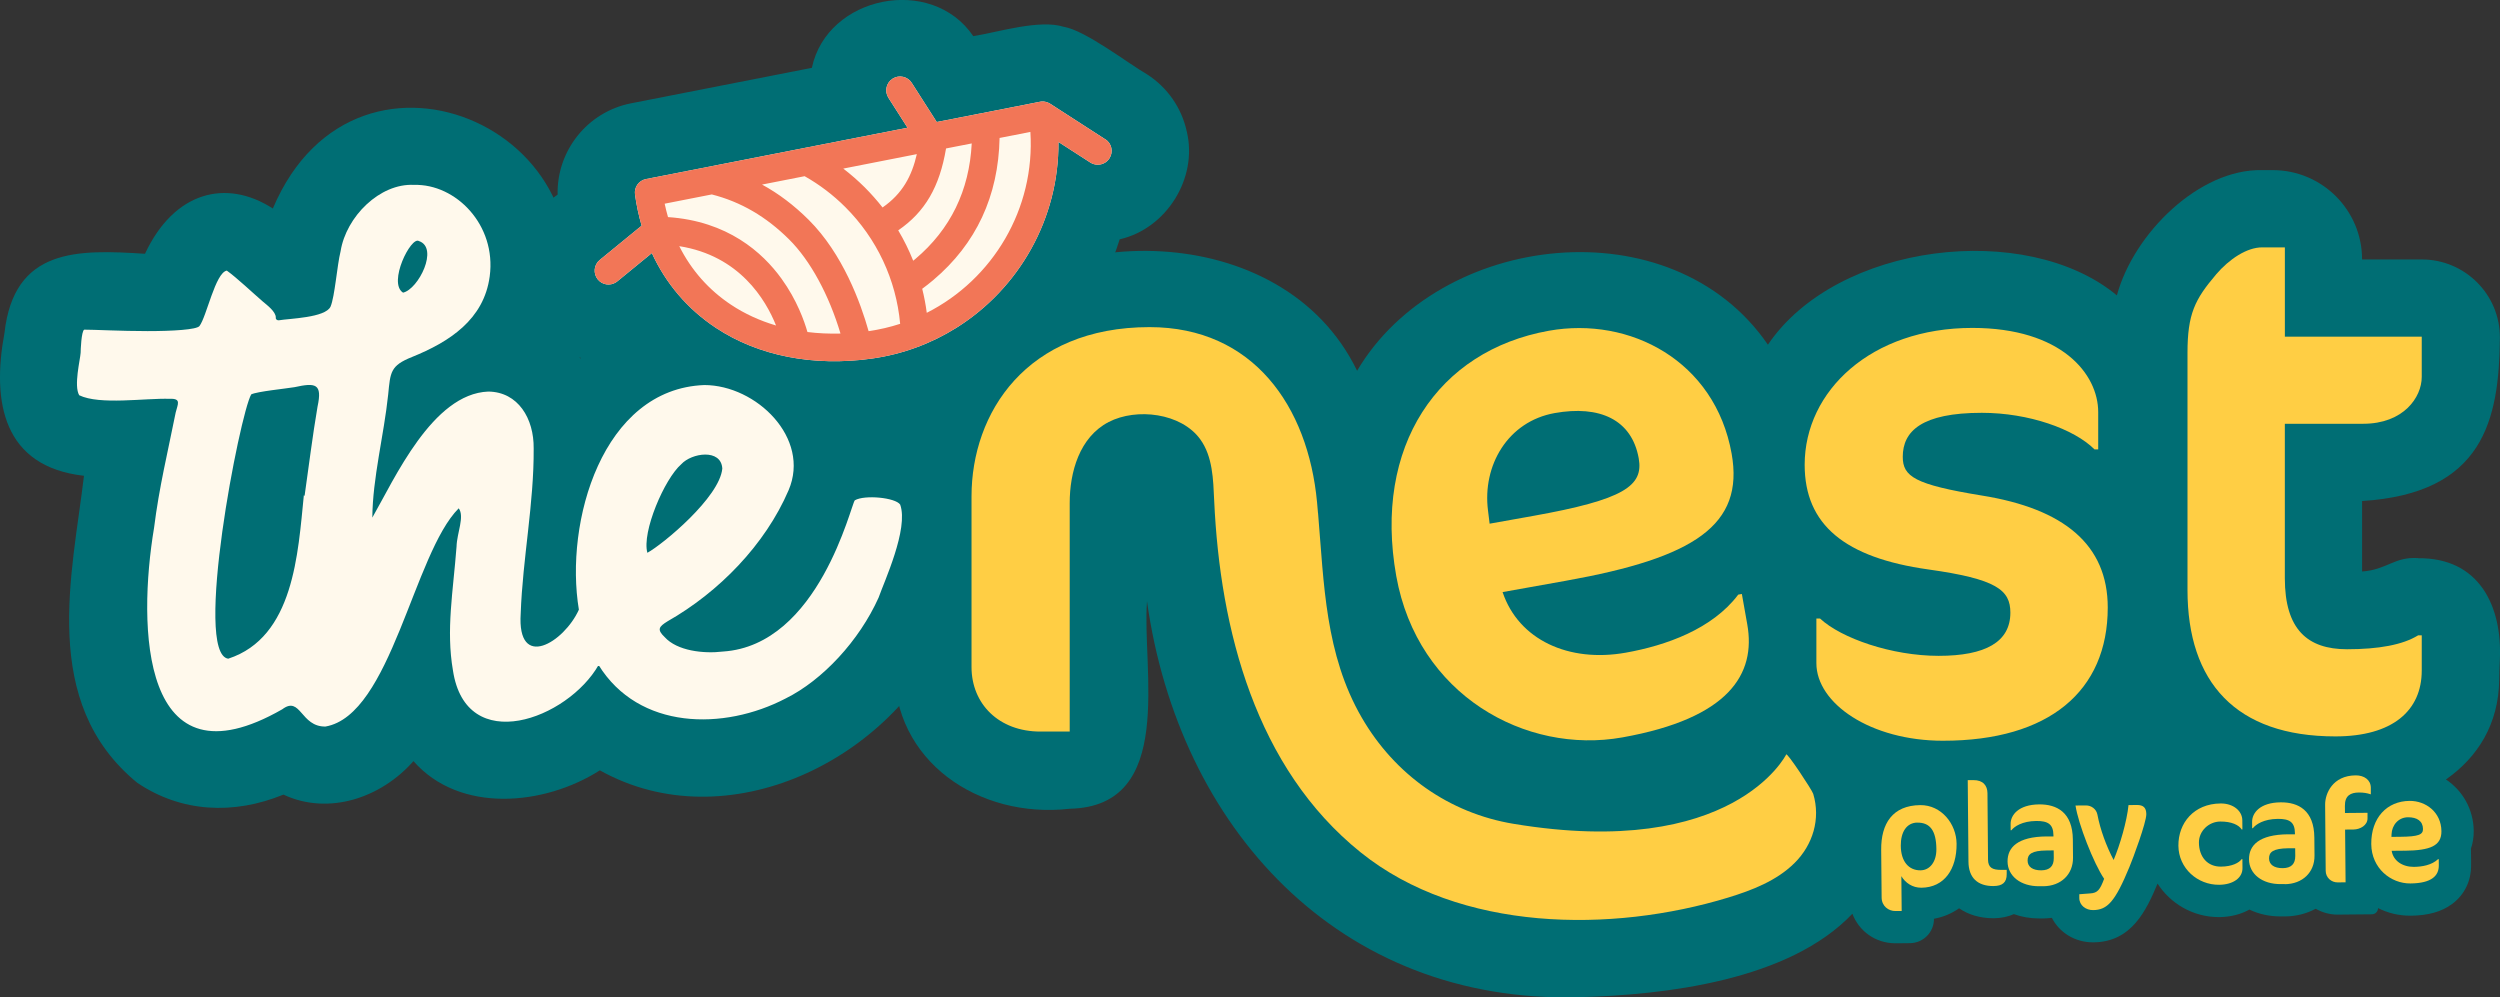 <?xml version="1.0" encoding="UTF-8"?>
<svg xmlns="http://www.w3.org/2000/svg" viewBox="0 0 621.03 247.76">
  <rect x="0" y="0" width="621.03" height="247.76" fill="#333333" stroke="none"/>
  <g>
    <path d="M600.68,138.64c-5.89-.4-7.68,2.88-13.91,3.33v-17.51c30.14-1.9,34.04-20.08,34.23-40.49.1-10.76-8.65-19.52-19.41-19.52h-14.82c0-12.26-9.95-22.2-22.21-22.19-1.11,0-2.01,0-2.61,0-15.59-.36-31.91,15.69-36.09,31.12-22.49-18.68-69.57-13.09-86.69,12.25-23.86-34.81-81.66-28.06-102.05,6.47-18.61-38.42-77.78-37.14-99.27-10.55-20.59,18.96-15.09,58.84-15.67,84.15-.37,23.37,20.95,37.78,43.57,35.2,26.48-.56,17.86-34.79,19.18-51.53,7.84,56,47.46,99.99,107.25,98.34,21.5-.54,52.23-4.14,67.98-20.73,1.61,4.32,5.74,7.34,10.68,7.34h.1s1.53-.01,1.53-.01l2-.02c3.31-.03,5.98-2.74,5.95-6.06h0c2.33-.42,4.42-1.32,6.24-2.6,2.3,1.58,5.18,2.47,8.51,2.47h.16c1.83-.02,3.49-.38,4.95-1.02,1.89.69,3.99,1.07,6.22,1.07h.18s.98,0,.98,0c.7,0,1.38-.07,2.05-.15,1.85,3.63,5.69,6.09,10.23,6.09h.1c9.44-.08,13.12-7.89,15.92-14.6,3.21,4.99,8.84,8.33,15.23,8.33h.16c2.79-.03,5.32-.71,7.43-1.87,2.26,1.09,4.87,1.7,7.71,1.7h.18s.98,0,.98,0c2.81-.02,5.38-.71,7.59-1.91,1.61.92,3.46,1.46,5.44,1.46h.11s1.95-.02,1.95-.02l6.47-.06c.84,0,1.52-.7,1.52-1.54h0c2.39,1.2,5.09,1.89,7.98,1.89h.15c4.3-.04,7.65-.98,10.23-2.88,3.1-2.28,4.79-5.72,4.76-9.68v-1.53s-.04-2.57-.04-2.57c.47-1.35.7-2.82.69-4.38-.05-5.38-2.75-10.04-6.9-12.8,7.88-5.51,13.1-13.75,13.23-24.72.02-1.66.08-3.33.16-4.99.64-13.21-5.02-25.41-20.3-25.25Z" fill="#006e74"/>
    <path d="M294.82,32.72c-1.28-5.91-4.78-10.96-9.86-14.24-4.72-2.72-15.32-10.92-20.7-11.82-6.07-1.92-16.44,1.37-22.49,2.32-10.37-15.3-36.32-10.02-40.09,7.87l-44.9,8.81c-10.91,2.14-18.51,11.83-18.26,22.69-20.85,14.34-5.99,47.25,18.52,40.74,36,36.73,105.73,19.94,121.1-29.64,11.59-2.63,19.45-15.15,16.68-26.74Z" fill="#006e74"/>
    <path d="M239.58,114.7c-4.72-7.33-14.19-10.82-25.1-10.29-9.76-28.83-49.09-37.42-70.26-15.36-1.65-2.04-3.88-4.34-6.94-6.34C157.89,34.14,88.87,1.9,67.78,51.8c-11.67-7.54-24.59-4.13-31.76,11.24-16.86-1.08-32.53-1.46-34.91,19.68-3.23,17.34-.22,33.23,19.75,35.47-2.85,24.3-11.16,56.27,13.23,76.26,10.98,7.41,23.96,8,36.32,2.94,11.13,5.23,24.21.88,32.3-8.32,11.51,13.13,32.6,11.06,46.3,2.29,31.59,17.67,72.87-2.56,86.59-34.74,1.65-2.54,13.29-32.37,3.98-41.91Z" fill="#006e74"/>
    <path d="M274.57,34.61l-13.7-8.84s-.06-.03-.09-.05c-.05-.03-.1-.06-.15-.09-.06-.03-.11-.06-.17-.08-.05-.02-.09-.04-.14-.06-.06-.03-.13-.05-.19-.07-.04-.01-.08-.03-.13-.04-.07-.02-.14-.04-.21-.06-.04,0-.08-.02-.12-.03-.07-.01-.14-.03-.22-.04-.04,0-.08-.01-.12-.02-.07,0-.14-.01-.21-.01-.04,0-.09,0-.13,0-.07,0-.13,0-.2,0-.05,0-.1,0-.14.01-.06,0-.13.02-.19.03-.04,0-.08,0-.12.02l-25.64,5.03-6.21-9.72c-1.02-1.6-3.16-2.07-4.75-1.05-1.6,1.02-2.07,3.15-1.05,4.75l4.75,7.44-64.96,12.75c-1.8.35-3,2.05-2.74,3.86.38,2.68.93,5.26,1.65,7.72l-10.41,8.52c-1.47,1.2-1.69,3.37-.48,4.84,1.11,1.36,3.04,1.65,4.49.73.12-.08.24-.16.35-.25l8.59-7.03c3.5,7.61,8.87,13.91,15.9,18.57,10.52,6.97,24.27,9.68,38.74,7.64,7.75-1.09,14.89-3.8,21.12-7.72,15.51-9.77,25.41-27.11,25.24-46.09l7.91,5.1c1.16.75,2.6.71,3.7.02.41-.26.77-.61,1.06-1.05,1.03-1.6.57-3.73-1.03-4.76Z" fill="#fff9ec"/>
    <path d="M274.57,34.61l-13.7-8.84s-.06-.03-.09-.05c-.05-.03-.1-.06-.15-.09-.06-.03-.11-.06-.17-.08-.05-.02-.09-.04-.14-.06-.06-.03-.13-.05-.19-.07-.04-.01-.08-.03-.13-.04-.07-.02-.14-.04-.21-.06-.04,0-.08-.02-.12-.03-.07-.01-.14-.03-.22-.04-.04,0-.08-.01-.12-.02-.07,0-.14-.01-.21-.01-.04,0-.09,0-.13,0-.07,0-.13,0-.2,0-.05,0-.1,0-.14.01-.06,0-.13.02-.19.03-.04,0-.08,0-.12.02l-25.64,5.03-6.21-9.72c-1.02-1.6-3.16-2.07-4.75-1.05-1.6,1.02-2.07,3.15-1.05,4.75l4.75,7.44-64.96,12.75c-1.8.35-3,2.05-2.74,3.86.38,2.68.93,5.25,1.65,7.72l-10.41,8.52c-1.47,1.2-1.69,3.37-.48,4.84,1.11,1.36,3.04,1.65,4.49.73.12-.08.24-.16.35-.25l8.59-7.03c3.5,7.61,8.87,13.91,15.9,18.57,10.52,6.97,24.27,9.68,38.74,7.64,7.75-1.09,14.89-3.8,21.12-7.72,15.51-9.77,25.41-27.11,25.25-46.08l7.9,5.09c1.16.75,2.6.71,3.7.02.41-.26.77-.61,1.06-1.05,1.03-1.6.57-3.73-1.03-4.76ZM226.85,64.77c-1.04-2.61-2.28-5.13-3.72-7.55,6.64-4.55,10.27-10.77,11.88-20.34l6.38-1.25c-.6,11.71-5.29,21.34-13.98,28.68-.18.15-.37.31-.56.46ZM219.24,51.54c-1.37-1.74-2.84-3.41-4.43-5-1.68-1.67-3.46-3.22-5.33-4.66l18.27-3.59c-1.24,5.47-3.59,9.83-8.5,13.24ZM168.74,61.15c14.96,2.36,21.47,13.29,24.04,19.71-4.04-1.2-7.8-2.91-11.15-5.14-5.57-3.69-9.91-8.62-12.89-14.57ZM200.58,82.48c-.76-2.66-2.6-7.94-6.45-13.26-4.72-6.53-13.39-14.29-28.19-15.29-.31-1.09-.59-2.2-.83-3.33l11.71-2.3c7.2,1.84,13.5,5.5,19.22,11.19,5.26,5.23,9.89,13.78,12.75,23.37-2.8.07-5.55-.05-8.21-.38ZM215.77,82.26c-1.97-7.01-6.4-19.2-14.88-27.65-3.63-3.61-7.47-6.52-11.59-8.76l10.58-2.08c3.67,2.07,7.06,4.64,10.08,7.65,7.85,7.82,12.65,18.05,13.65,29.02-2.51.82-5.12,1.43-7.82,1.82ZM230.22,77.71c-.26-2.02-.64-4.01-1.13-5.97.94-.7,1.86-1.42,2.75-2.17,10.65-9,16.18-20.86,16.47-35.3l7.65-1.5c1.22,19.08-9.31,36.63-25.75,44.94Z" fill="#f27657"/>
    <g>
      <path d="M550.49,68.18c3.27-3.82,7.64-6.73,11.46-6.73h5.64v22.18h34v10c0,5.09-4.55,11.64-14.55,11.64h-19.46v38.37c0,12.73,5.64,17.64,15.46,17.64,7.82,0,13.82-1.09,17.64-3.45h.91v8.73c0,10-7.27,16.37-21.46,16.37-24.73,0-36.73-13.46-36.73-36.37v-58.91c0-9.64,1.82-13.27,7.09-19.46Z" fill="#ffce44"/>
      <path d="M389.03,144.26l-15.77,2.82c3.97,11.86,16.45,17.58,30.61,15.05,10.03-1.79,21.51-5.88,27.93-14.42l.9-.16,1.34,7.53c2.21,12.36-4.52,23.36-31.03,28.1-24.01,4.29-50.87-10.51-56.16-40.07-5.76-32.25,10.33-56.02,37.92-60.95,20.07-3.59,41.26,7.42,45.39,30.53,3.17,17.74-9.24,25.87-41.14,31.57ZM386.21,102.61c-11.65,2.08-18.01,13.02-16.57,24.22l.4,3.26,10.75-1.92c22.75-4.07,27.5-7.5,26.29-14.31-1.73-9.68-9.76-13.23-20.87-11.25Z" fill="#ffce44"/>
      <path d="M482.67,184.01c-18,0-31.46-9.27-31.46-19.27v-11.09h.91c5.27,4.91,17.82,9.27,29.46,9.27s17.82-3.45,17.82-10.73c0-5.64-3.45-8.36-20.37-10.73-20.73-2.91-30.73-11.09-30.73-26,0-18.37,16.55-34,41.64-34,22.18,0,31.28,11.46,31.28,20.91v9.27h-.91c-5.09-5.09-16.36-9.09-28-9.09-14.91,0-19.64,4.55-19.64,10.91,0,4.91,2.91,6.91,19.64,9.64,20.37,3.27,31.28,12.18,31.28,27.82,0,20.73-14.55,33.09-40.91,33.09Z" fill="#ffce44"/>
      <path d="M327.42,127.47c1.49,17.59,1.74,35.07,10.88,50.83,8.18,14.1,21.62,23.69,37.76,26.36,54.49,9.02,67.57-17.07,67.66-17.25.24-.49,6.43,8.84,6.71,9.8,1.87,6.21-.08,12.65-4.65,17.18-4.44,4.4-10.49,6.74-16.46,8.57-28.93,8.83-66.67,8.59-91.31-11.22-26.07-20.96-34.93-55.23-36.39-87.37-.24-5.28-.36-10.95-3.46-15.24-4.74-6.56-15.84-7.87-22.74-4.3-7.28,3.77-9.69,12.48-9.69,20.11v56.79h-7.28c-10.37,0-17.11-6.92-17.11-16.02v-42.41c0-20.75,13.65-42.04,44.23-42.04,25.74,0,39.37,19.67,41.6,43.49.08.91.16,1.82.24,2.73Z" fill="#ffce44"/>
    </g>
    <path d="M223.62,125.35c-1.2-1.76-8.84-2.48-11.27-1.07-.95.93-8.87,35.99-32.74,37.57-4.86.59-11.41-.17-14.49-3.58-1.99-1.89-1.46-2.59.72-3.94,12.69-7.21,24.24-18.99,30.06-32.56,5.53-12.95-8.04-26.1-20.93-26.12-25.35.95-34.78,34.04-31.17,55.8-3.67,8.14-15.41,15.32-14.45.92.48-13.6,3.32-27.36,3.22-40.97.09-7.43-3.87-14.05-11.27-14.13-13.87.53-23.3,21.7-28.81,31.31.07-9.85,2.87-20.4,3.94-30.59.54-5.55.54-7.16,5.9-9.3,9.3-3.76,17.89-9.3,19.32-20.04,1.71-12.81-8.46-23.02-18.79-22.72-8.5-.46-16.87,7.89-18.25,16.46-.89,3.58-1.43,11.27-2.5,13.78-1.31,2.78-10.2,2.94-12.88,3.4-.44.02-.8-.28-.72-.72,0-1.43-2.15-3.04-3.22-3.94-2.5-2.15-6.44-5.9-8.95-7.69-2.86.54-5.01,11.45-6.8,13.78-.72.89-6.62,1.25-12.88,1.25-6.61,0-13.39-.37-15.74-.36-.72.36-.89,5.19-.89,5.73-.11,1.76-1.74,8.19-.36,10.56,5.09,2.48,16.28.69,22.54.89,2.91-.11,1.93,1.35,1.43,3.4-1.97,9.84-4.12,18.61-5.37,28.63-4.1,24.59-3.37,65.3,31.85,45.09,4.59-3.45,4.54,4.4,10.73,4.29,16.3-2.82,21.88-43,33.1-54.21,1.51,2.05-.46,6.16-.54,9.48-.86,11.26-2.63,20.71-.9,30.77,3.25,21.57,28.51,12.11,36.18-1.32,10,16.15,31.09,16.33,46.48,8.3,9.13-4.51,18.28-14.35,23.08-25.05,1.39-3.97,7.49-17.09,5.37-23.08ZM104.06,59.88c5.01,1.67-.09,11.95-3.94,12.82-3.83-2.44,1.98-14.08,3.94-12.82ZM78.88,101.01c-1.25,7.34-2.15,14.67-3.22,22.19l-.18-.18c-1.46,14.39-2.45,35.29-18.79,40.61-8.74-1.28,2.9-60.91,5.72-65.66,1.43-.72,8.59-1.43,10.74-1.79,5.25-1.15,6.97-.91,5.73,4.83ZM160.82,137.33c-1.44-5.11,4.23-18.38,8.41-22.01,2.58-2.83,9.91-3.93,10.2,1.07-.65,7.15-14.73,18.79-18.61,20.93Z" fill="#fff9ec"/>
    <g>
      <path d="M477.29,220.52c-2.18.02-3.98-1.2-4.97-2.87l.08,8.66h-1.53c-1.75.03-3.43-1.23-3.45-3.34l-.11-11.86c-.06-6.51,2.82-11.05,9.73-11.11,5.2-.04,8.96,4.65,9,9.6.05,6.29-3.03,10.87-8.75,10.92ZM476.31,204.34c-2.69.02-4.16,2.36-4.13,5.75.03,3.93,1.98,6.13,4.89,6.11,2.36-.02,3.98-2.15,3.95-5.27-.04-4.62-1.59-6.61-4.72-6.58Z" fill="#ffce44"/>
      <path d="M495.26,220.11c-4.04.03-6.24-2.09-6.27-6.06l-.18-20.26h1.38c2.44-.03,3.5,1.38,3.52,3.23l.14,16.52c.02,1.96,1.04,2.57,3.33,2.55h1.31s0,1.04,0,1.04c.02,2.11-1.1,2.96-3.25,2.97Z" fill="#ffce44"/>
      <path d="M507.59,220.15h-.98c-4.66.05-7.88-2.54-7.91-6.14-.03-3.49,2.49-6.17,9.69-6.23h1.71s0-.27,0-.27c-.02-2.76-1.34-3.59-4.25-3.57-3.53.03-5.48,1.39-6.2,2.31h-.18s-.01-1.56-.01-1.56c-.02-2.18,1.92-4.82,7.09-4.87,4.37-.04,8.31,1.96,8.37,8.73l.04,4.51c.04,4.15-2.99,7.05-7.36,7.09ZM510.17,211.25l-1.75.02c-3.71.03-4.76.91-4.74,2.52.01,1.53,1.26,2.43,3.4,2.41,2.11-.02,3.12-1.05,3.1-3.05l-.02-1.89Z" fill="#ffce44"/>
      <path d="M519.97,226.08c-1.82.02-3.43-1.17-3.45-2.99v-.95s2.75-.21,2.75-.21c1.78-.12,2.39-.86,3.42-3.63-2.62-3.87-6.41-13.59-7.11-18.2l2.58-.02c1.35-.01,2.59.89,2.86,2.27.72,3.78,2.22,7.84,4.03,11.28,1.57-3.69,3.3-9.63,3.7-13.64l2.11-.02c1.56-.01,2.3.67,2.31,2.27.02,2.07-3.32,11.05-4.21,13.17-3.56,8.62-5.47,10.63-9,10.67Z" fill="#ffce44"/>
      <path d="M556.87,206.07c-.67-1.12-2.53-2.02-5.33-1.99-2.84.02-5.33,2.34-5.3,5.25.03,3.57,2.16,5.98,5.47,5.95,2.8-.02,4.47-.95,5.15-1.86h.18s.02,2.25.02,2.25c.02,2.36-2.26,4.09-5.79,4.12-5.38.05-10.08-4.09-10.13-9.7-.05-5.6,3.8-10.44,10.49-10.5,3.13-.03,5.37,1.84,5.39,4.17l.02,2.29h-.18Z" fill="#ffce44"/>
      <path d="M567.57,219.62h-.98c-4.66.05-7.88-2.54-7.91-6.14-.03-3.49,2.49-6.17,9.7-6.23h1.71s0-.27,0-.27c-.02-2.76-1.34-3.59-4.25-3.56-3.53.03-5.48,1.39-6.2,2.31h-.18s-.01-1.56-.01-1.56c-.02-2.18,1.92-4.82,7.09-4.86,4.37-.04,8.31,1.96,8.37,8.73l.04,4.51c.04,4.15-2.99,7.05-7.36,7.09ZM570.15,210.72h-1.75c-3.71.05-4.76.93-4.74,2.53.01,1.53,1.26,2.43,3.41,2.41,2.11-.02,3.12-1.05,3.1-3.05l-.02-1.89Z" fill="#ffce44"/>
      <path d="M588.8,197.28c-.77-.25-1.64-.42-2.84-.41-2,.02-3.49.72-3.46,3.34l.02,1.75,5.6-.05v1.35c.03,1.75-1.82,2.78-3.46,2.8l-2.11.02.12,13.1-1.97.02c-1.56.01-2.96-1.17-2.97-2.88l-.14-16.44c-.02-2.76,1.86-7.22,7.58-7.27,2.11-.02,3.76,1.13,3.77,3.06v1.64s-.13,0-.13,0Z" fill="#ffce44"/>
      <path d="M597.32,211.32l-3.2.03c.39,2.47,2.66,4.01,5.53,3.99,2.04-.02,4.43-.44,5.99-1.91h.18s.01,1.53.01,1.53c.02,2.51-1.67,4.45-7.05,4.5-4.88.04-9.67-3.77-9.73-9.77-.06-6.55,3.91-10.69,9.51-10.74,4.07-.04,7.88,2.84,7.92,7.53.03,3.6-2.69,4.79-9.16,4.85ZM598.16,203.02c-2.37.02-3.99,1.96-4.07,4.22l-.03.65,2.18-.02c4.62-.04,5.67-.56,5.66-1.94-.02-1.96-1.48-2.93-3.74-2.91Z" fill="#ffce44"/>
    </g>
  </g>
</svg>